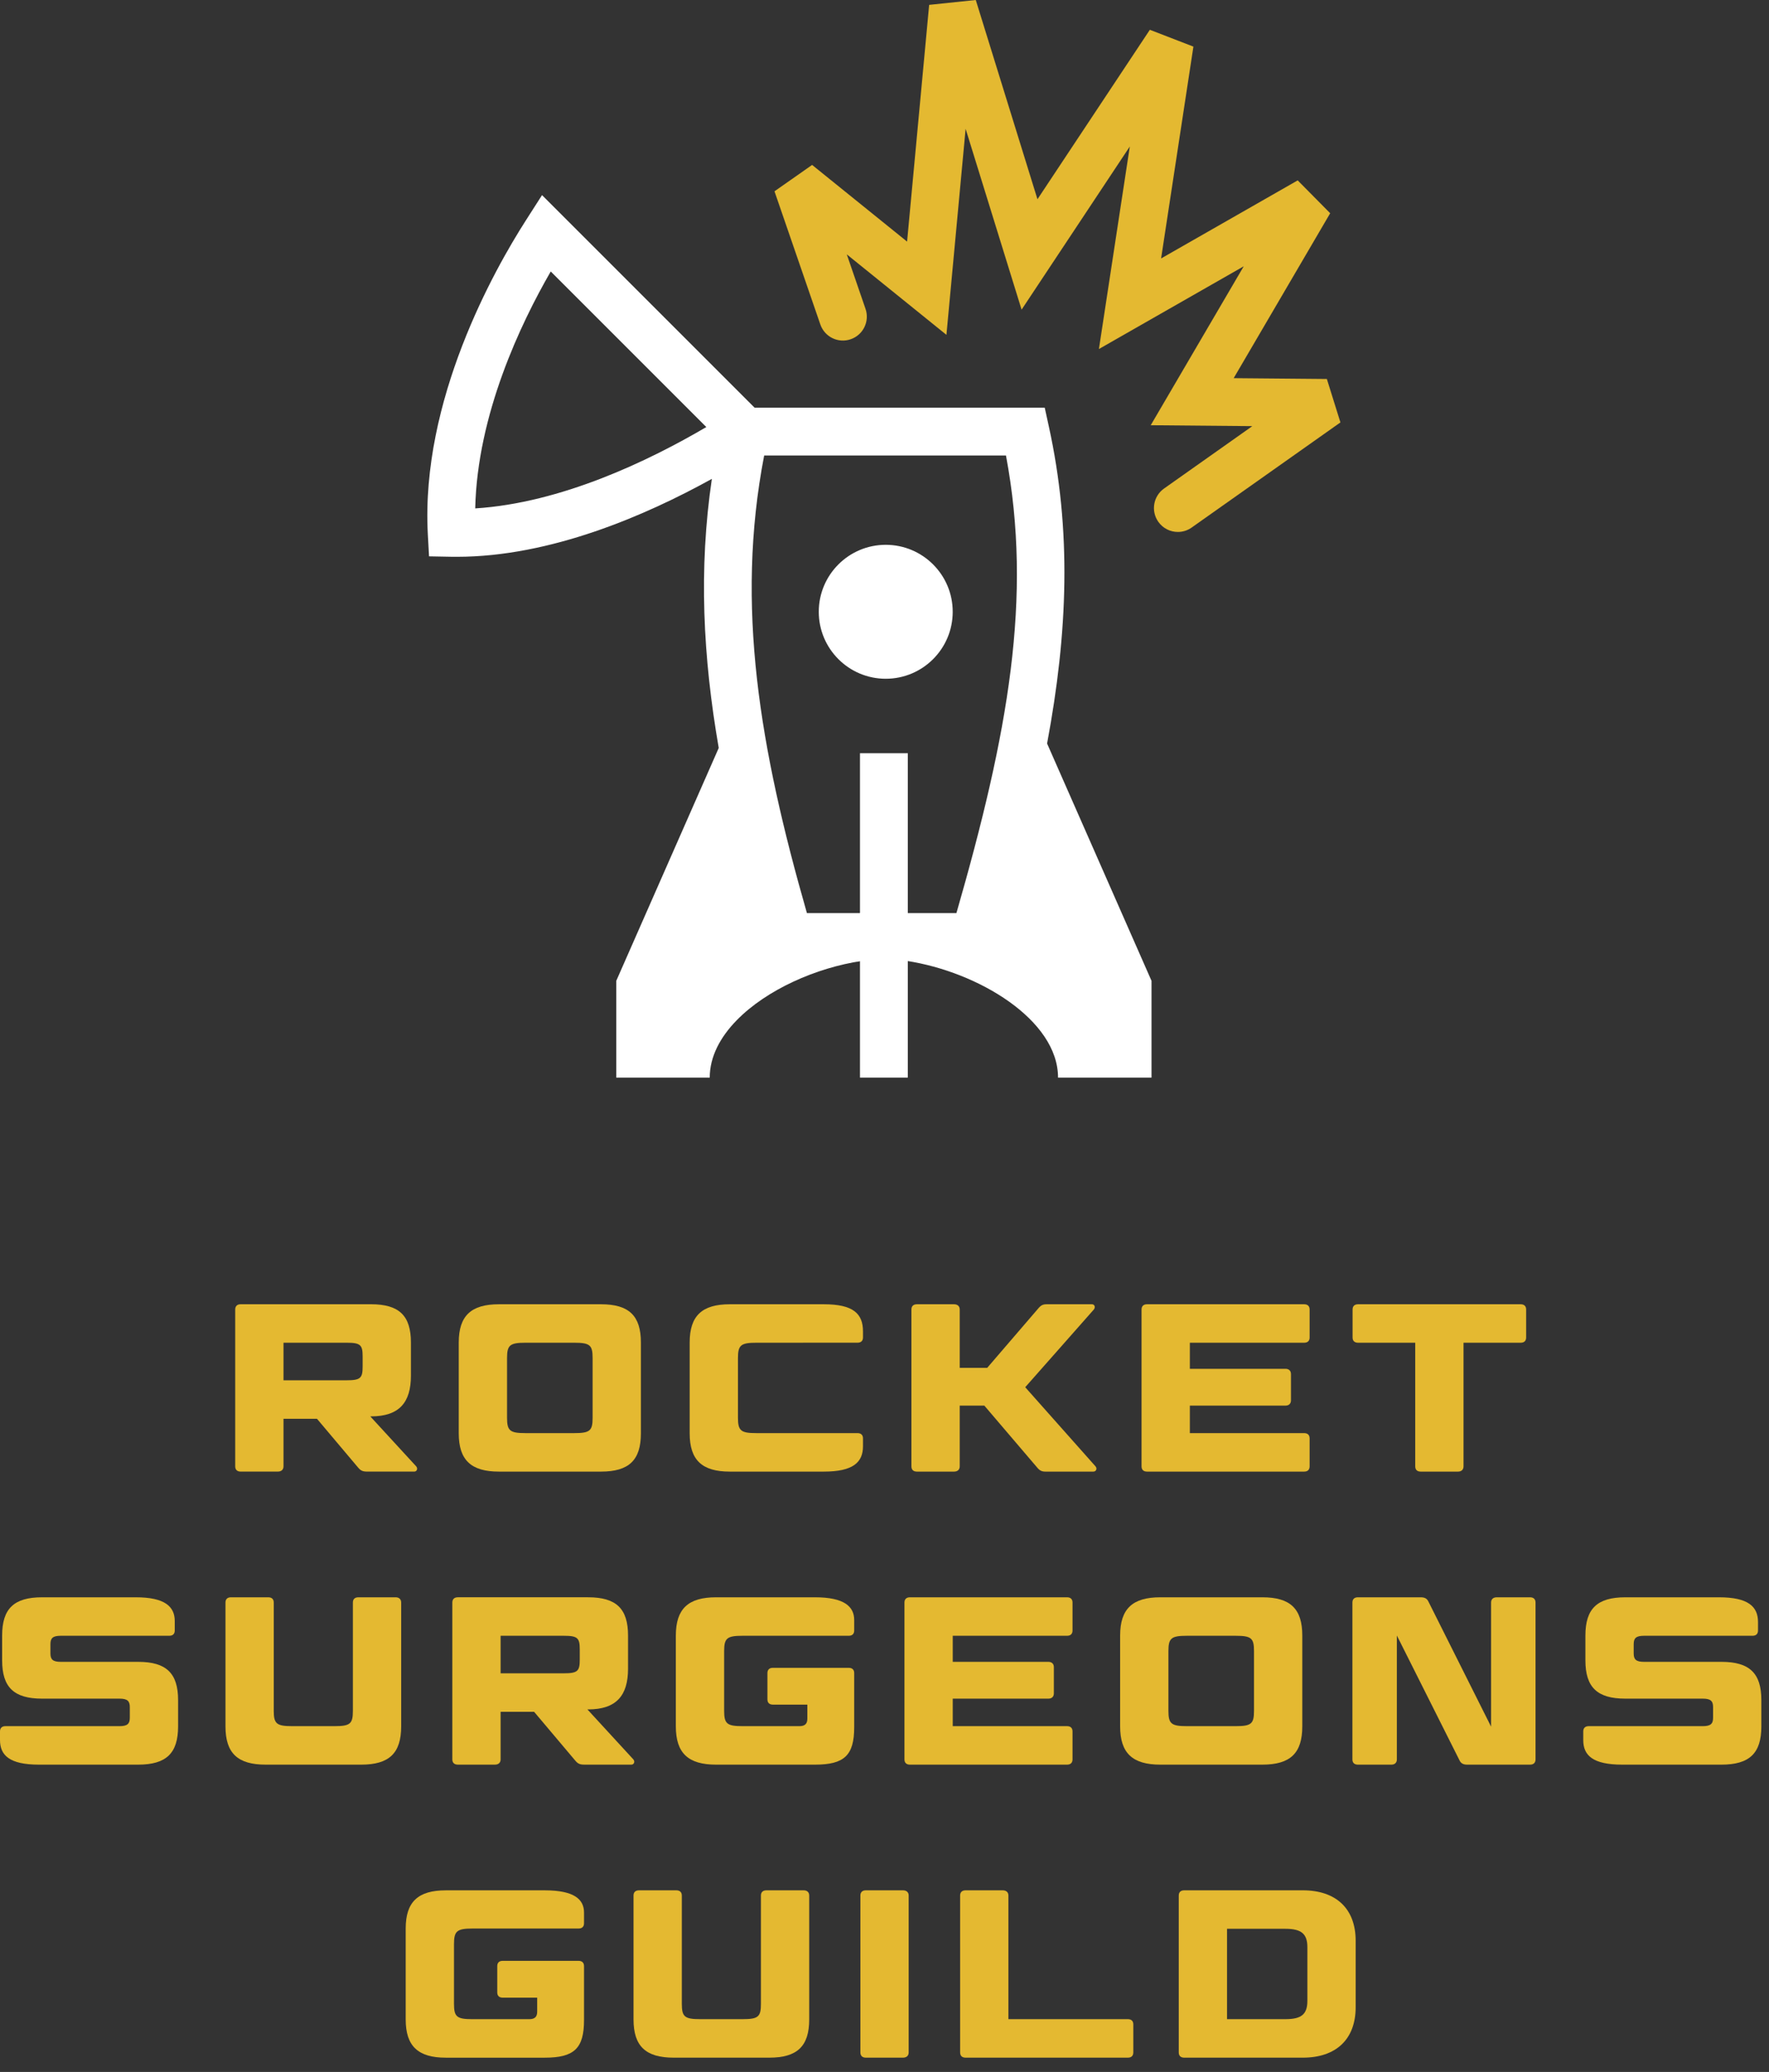 <?xml version="1.0" encoding="UTF-8"?>
<svg width="111px" height="130px" viewBox="0 0 111 130" version="1.1" xmlns="http://www.w3.org/2000/svg" xmlns:xlink="http://www.w3.org/1999/xlink">
    <rect x="0" y="0" width="111" height="130" fill="#333333" stroke="none"/>
    <!-- Generator: Sketch 51.3 (57544) - http://www.bohemiancoding.com/sketch -->
    <title>rsg-lockup-vert-on-dark</title>
    <desc>Created with Sketch.</desc>
    <defs></defs>
    <g id="rsg-lockup-vert-on-dark" stroke="none" stroke-width="1" fill="none" fill-rule="evenodd">
        <g id="logotype" transform="translate(0, 81)" fill="#E4B931">
            <path d="M29.641,40.002 C28.665,40.002 28.486,40.169 28.486,40.979 L28.486,44.729 C28.486,45.539 28.665,45.689 29.641,45.689 L33.211,45.689 C33.556,45.689 33.706,45.539 33.706,45.224 L33.706,44.339 L31.545,44.339 C31.32,44.339 31.201,44.219 31.201,44.009 L31.201,42.358 C31.201,42.149 31.32,42.029 31.545,42.029 L36.301,42.029 C36.526,42.029 36.646,42.149 36.646,42.358 L36.646,45.749 C36.646,47.52 36.031,48.105 34.186,48.105 L27.975,48.105 C26.235,48.105 25.456,47.384 25.456,45.704 L25.456,40.004 C25.456,38.323 26.235,37.605 27.975,37.605 L34.186,37.605 C36.031,37.605 36.646,38.173 36.646,38.997 L36.646,39.673 C36.646,39.882 36.526,40.002 36.301,40.002 L29.641,40.002 Z" id="Fill-1"></path>
            <path d="M42.782,44.728 C42.782,45.539 42.962,45.688 43.937,45.688 L46.592,45.688 C47.581,45.688 47.746,45.539 47.746,44.728 L47.746,37.933 C47.746,37.723 47.867,37.604 48.092,37.604 L50.431,37.604 C50.642,37.604 50.776,37.723 50.776,37.933 L50.776,45.704 C50.776,47.383 50.028,48.104 48.272,48.104 L42.272,48.104 C40.517,48.104 39.752,47.383 39.752,45.704 L39.752,37.933 C39.752,37.723 39.871,37.604 40.096,37.604 L42.437,37.604 C42.661,37.604 42.782,37.723 42.782,37.933 L42.782,44.728 Z" id="Fill-4"></path>
            <path d="M57.017,47.773 C57.017,47.984 56.882,48.104 56.658,48.104 L54.332,48.104 C54.107,48.104 53.987,47.984 53.987,47.773 L53.987,37.933 C53.987,37.723 54.107,37.604 54.332,37.604 L56.658,37.604 C56.882,37.604 57.017,37.723 57.017,37.933 L57.017,47.773 Z" id="Fill-7"></path>
            <path d="M63.275,45.688 L70.768,45.688 C70.992,45.688 71.112,45.808 71.112,46.019 L71.112,47.773 C71.112,47.984 70.992,48.104 70.768,48.104 L60.59,48.104 C60.365,48.104 60.245,47.984 60.245,47.773 L60.245,37.933 C60.245,37.723 60.365,37.604 60.59,37.604 L62.915,37.604 C63.139,37.604 63.275,37.723 63.275,37.933 L63.275,45.688 Z" id="Fill-10"></path>
            <path d="M76.994,45.688 L80.654,45.688 C81.659,45.688 82.034,45.388 82.034,44.534 L82.034,41.173 C82.034,40.334 81.659,40.018 80.654,40.018 L76.994,40.018 L76.994,45.688 Z M81.749,37.604 C83.834,37.604 85.064,38.758 85.064,40.768 L85.064,44.939 C85.064,46.949 83.834,48.104 81.749,48.104 L74.308,48.104 C74.083,48.104 73.964,47.984 73.964,47.773 L73.964,37.933 C73.964,37.723 74.083,37.604 74.308,37.604 L81.749,37.604 Z" id="Fill-13"></path>
            <path d="M7.5,27.304 C7.995,27.304 8.145,27.154 8.145,26.779 L8.145,26.104 C8.145,25.729 7.995,25.578 7.5,25.578 L2.639,25.578 C0.869,25.578 0.134,24.859 0.134,23.179 L0.134,21.618 C0.134,19.939 0.869,19.219 2.639,19.219 L8.52,19.219 C10.35,19.219 10.965,19.804 10.965,20.709 L10.965,21.304 C10.965,21.513 10.845,21.633 10.62,21.633 L3.81,21.633 C3.314,21.633 3.165,21.783 3.165,22.158 L3.165,22.743 C3.165,23.118 3.314,23.269 3.81,23.269 L8.669,23.269 C10.44,23.269 11.175,23.989 11.175,25.669 L11.175,27.32 C11.175,28.998 10.44,29.719 8.669,29.719 L2.444,29.719 C0.599,29.719 0,29.134 0,28.172 L0,27.634 C0,27.424 0.12,27.304 0.345,27.304 L7.5,27.304 Z" id="Fill-28"></path>
            <path d="M17.177,26.344 C17.177,27.154 17.358,27.304 18.332,27.304 L20.988,27.304 C21.977,27.304 22.142,27.154 22.142,26.344 L22.142,19.548 C22.142,19.339 22.262,19.219 22.488,19.219 L24.828,19.219 C25.038,19.219 25.172,19.339 25.172,19.548 L25.172,27.32 C25.172,28.998 24.422,29.719 22.668,29.719 L16.668,29.719 C14.912,29.719 14.148,28.998 14.148,27.32 L14.148,19.548 C14.148,19.339 14.267,19.219 14.492,19.219 L16.832,19.219 C17.058,19.219 17.177,19.339 17.177,19.548 L17.177,26.344 Z" id="Fill-30"></path>
            <path d="M31.413,23.988 L35.373,23.988 C36.244,23.988 36.378,23.853 36.378,23.134 L36.378,22.488 C36.378,21.768 36.244,21.633 35.373,21.633 L31.413,21.633 L31.413,23.988 Z M39.408,21.618 L39.408,23.703 C39.408,25.384 38.673,26.254 36.903,26.254 L36.859,26.254 L39.739,29.388 C39.859,29.523 39.784,29.718 39.619,29.718 L36.663,29.718 C36.378,29.718 36.258,29.658 36.094,29.463 L33.514,26.404 L31.413,26.404 L31.413,29.388 C31.413,29.598 31.278,29.718 31.054,29.718 L28.728,29.718 C28.503,29.718 28.383,29.598 28.383,29.388 L28.383,19.548 C28.383,19.339 28.503,19.218 28.728,19.218 L36.903,19.218 C38.673,19.218 39.408,19.938 39.408,21.618 Z" id="Fill-32"></path>
            <path d="M46.593,21.633 C45.617,21.633 45.438,21.783 45.438,22.593 L45.438,26.344 C45.438,27.154 45.617,27.304 46.593,27.304 L50.163,27.304 C50.508,27.304 50.658,27.154 50.658,26.839 L50.658,25.953 L48.498,25.953 C48.273,25.953 48.154,25.834 48.154,25.623 L48.154,23.973 C48.154,23.764 48.273,23.644 48.498,23.644 L53.254,23.644 C53.478,23.644 53.599,23.764 53.599,23.973 L53.599,27.364 C53.599,29.134 52.983,29.719 51.139,29.719 L44.928,29.719 C43.188,29.719 42.407,28.998 42.407,27.32 L42.407,21.618 C42.407,19.939 43.188,19.219 44.928,19.219 L51.139,19.219 C52.983,19.219 53.599,19.804 53.599,20.648 L53.599,21.304 C53.599,21.513 53.478,21.633 53.254,21.633 L46.593,21.633 Z" id="Fill-34"></path>
            <path d="M66.953,19.219 C67.177,19.219 67.298,19.339 67.298,19.548 L67.298,21.304 C67.298,21.513 67.177,21.633 66.953,21.633 L59.782,21.633 L59.782,23.269 L65.782,23.269 C65.993,23.269 66.127,23.389 66.127,23.599 L66.127,25.249 C66.127,25.458 65.993,25.578 65.782,25.578 L59.782,25.578 L59.782,27.304 L66.953,27.304 C67.177,27.304 67.298,27.424 67.298,27.634 L67.298,29.389 C67.298,29.599 67.177,29.719 66.953,29.719 L57.097,29.719 C56.872,29.719 56.752,29.599 56.752,29.389 L56.752,19.548 C56.752,19.339 56.872,19.219 57.097,19.219 L66.953,19.219 Z" id="Fill-36"></path>
            <path d="M78.685,22.593 C78.685,21.783 78.52,21.633 77.53,21.633 L74.47,21.633 C73.495,21.633 73.315,21.783 73.315,22.593 L73.315,26.344 C73.315,27.154 73.495,27.304 74.47,27.304 L77.53,27.304 C78.52,27.304 78.685,27.154 78.685,26.344 L78.685,22.593 Z M81.715,27.32 C81.715,28.998 80.965,29.719 79.21,29.719 L72.805,29.719 C71.065,29.719 70.285,28.998 70.285,27.32 L70.285,21.618 C70.285,19.939 71.065,19.219 72.805,19.219 L79.21,19.219 C80.965,19.219 81.715,19.939 81.715,21.618 L81.715,27.32 Z" id="Fill-38"></path>
            <path d="M92.061,29.719 C91.82,29.719 91.671,29.644 91.58,29.448 L87.65,21.618 L87.65,29.389 C87.65,29.599 87.515,29.719 87.306,29.719 L85.205,29.719 C84.98,29.719 84.86,29.599 84.86,29.389 L84.86,19.548 C84.86,19.339 84.98,19.219 85.205,19.219 L89.15,19.219 C89.39,19.219 89.54,19.294 89.63,19.489 L93.561,27.334 L93.561,19.548 C93.561,19.339 93.695,19.219 93.92,19.219 L96.005,19.219 C96.23,19.219 96.35,19.339 96.35,19.548 L96.35,29.389 C96.35,29.599 96.23,29.719 96.005,29.719 L92.061,29.719 Z" id="Fill-40"></path>
            <path d="M106.845,27.304 C107.34,27.304 107.491,27.154 107.491,26.779 L107.491,26.104 C107.491,25.729 107.34,25.578 106.845,25.578 L101.985,25.578 C100.215,25.578 99.48,24.859 99.48,23.179 L99.48,21.618 C99.48,19.939 100.215,19.219 101.985,19.219 L107.866,19.219 C109.695,19.219 110.31,19.804 110.31,20.765 L110.31,21.304 C110.31,21.513 110.19,21.633 109.965,21.633 L103.155,21.633 C102.66,21.633 102.51,21.783 102.51,22.158 L102.51,22.743 C102.51,23.118 102.66,23.269 103.155,23.269 L108.015,23.269 C109.785,23.269 110.52,23.989 110.52,25.669 L110.52,27.32 C110.52,28.998 109.785,29.719 108.015,29.719 L101.789,29.719 C99.945,29.719 99.345,29.134 99.345,28.185 L99.345,27.634 C99.345,27.424 99.465,27.304 99.69,27.304 L106.845,27.304 Z" id="Fill-42"></path>
            <path d="M17.789,5.603 L21.749,5.603 C22.619,5.603 22.754,5.467 22.754,4.748 L22.754,4.103 C22.754,3.382 22.619,3.247 21.749,3.247 L17.789,3.247 L17.789,5.603 Z M25.784,3.232 L25.784,5.317 C25.784,6.998 25.049,7.868 23.279,7.868 L23.234,7.868 L26.114,11.002 C26.234,11.138 26.159,11.332 25.995,11.332 L23.039,11.332 C22.754,11.332 22.634,11.272 22.469,11.078 L19.889,8.018 L17.789,8.018 L17.789,11.002 C17.789,11.212 17.653,11.332 17.429,11.332 L15.103,11.332 C14.878,11.332 14.759,11.212 14.759,11.002 L14.759,1.163 C14.759,0.953 14.878,0.832 15.103,0.832 L23.279,0.832 C25.049,0.832 25.784,1.552 25.784,3.232 Z" id="Fill-16"></path>
            <path d="M37.185,4.208 C37.185,3.397 37.02,3.247 36.03,3.247 L32.971,3.247 C31.995,3.247 31.815,3.397 31.815,4.208 L31.815,7.958 C31.815,8.768 31.995,8.918 32.971,8.918 L36.03,8.918 C37.02,8.918 37.185,8.768 37.185,7.958 L37.185,4.208 Z M40.215,8.934 C40.215,10.613 39.466,11.333 37.71,11.333 L31.305,11.333 C29.565,11.333 28.785,10.613 28.785,8.934 L28.785,3.232 C28.785,1.553 29.565,0.833 31.305,0.833 L37.71,0.833 C39.466,0.833 40.215,1.553 40.215,3.232 L40.215,8.934 Z" id="Fill-18"></path>
            <path d="M53.805,8.918 C54.03,8.918 54.15,9.038 54.15,9.248 L54.15,9.742 C54.15,10.748 53.535,11.333 51.69,11.333 L45.794,11.333 C44.055,11.333 43.275,10.613 43.275,8.934 L43.275,3.232 C43.275,1.553 44.055,0.833 45.794,0.833 L51.69,0.833 C53.535,0.833 54.15,1.418 54.15,2.534 L54.15,2.916 C54.15,3.126 54.03,3.245 53.805,3.245 L47.46,3.247 C46.485,3.247 46.305,3.397 46.305,4.208 L46.305,7.958 C46.305,8.768 46.485,8.918 47.46,8.918 L50.715,8.918 L53.805,8.918 Z" id="Fill-20"></path>
            <path d="M64.33,6.038 L68.74,11.003 C68.86,11.139 68.785,11.333 68.605,11.333 L65.605,11.333 C65.365,11.333 65.245,11.272 65.08,11.078 L61.765,7.193 L60.22,7.193 L60.22,11.003 C60.22,11.213 60.084,11.333 59.86,11.333 L57.535,11.333 C57.309,11.333 57.189,11.213 57.189,11.003 L57.189,1.163 C57.189,0.953 57.309,0.833 57.535,0.833 L59.86,0.833 C60.084,0.833 60.22,0.953 60.22,1.163 L60.22,4.822 L61.945,4.822 L65.155,1.088 C65.32,0.892 65.44,0.833 65.68,0.833 L68.515,0.833 C68.68,0.833 68.755,1.013 68.635,1.163 L64.33,6.038 Z" id="Fill-22"></path>
            <path d="M81.83,0.833 C82.055,0.833 82.175,0.953 82.175,1.163 L82.175,2.918 C82.175,3.128 82.055,3.247 81.83,3.247 L74.66,3.247 L74.66,4.883 L80.66,4.883 C80.87,4.883 81.005,5.003 81.005,5.213 L81.005,6.863 C81.005,7.073 80.87,7.193 80.66,7.193 L74.66,7.193 L74.66,8.918 L81.83,8.918 C82.055,8.918 82.175,9.038 82.175,9.248 L82.175,11.003 C82.175,11.213 82.055,11.333 81.83,11.333 L71.975,11.333 C71.749,11.333 71.629,11.213 71.629,11.003 L71.629,1.163 C71.629,0.953 71.749,0.833 71.975,0.833 L81.83,0.833 Z" id="Fill-24"></path>
            <path d="M88.802,3.247 L85.216,3.247 C84.992,3.247 84.871,3.128 84.871,2.918 L84.871,1.163 C84.871,0.953 84.992,0.833 85.216,0.833 L95.416,0.833 C95.641,0.833 95.761,0.953 95.761,1.163 L95.761,2.918 C95.761,3.128 95.641,3.247 95.416,3.247 L91.832,3.247 L91.832,11.003 C91.832,11.213 91.697,11.333 91.487,11.333 L89.147,11.333 C88.921,11.333 88.802,11.213 88.802,11.003 L88.802,3.247 Z" id="Fill-26"></path>
        </g>
        <g id="mark" transform="translate(26, 0)">
            <path d="M29.578,42.587 C31.899,42.587 33.78,40.706 33.78,38.385 C33.78,36.065 31.899,34.183 29.578,34.183 C27.258,34.183 25.376,36.065 25.376,38.385 C25.376,40.706 27.258,42.587 29.578,42.587 M21.949,28.58 L37.122,28.58 C38.798,37.486 37.265,46.008 34.013,57.29 L30.962,57.29 L30.962,47.258 L27.962,47.258 L27.962,57.29 L24.632,57.29 C21.673,46.964 20.13,38.008 21.949,28.58 Z M3.819,31.899 C3.95,26.009 6.667,20.308 8.558,17.033 L18.32,26.794 C14.719,28.909 9.219,31.559 3.819,31.899 Z M39.702,46.651 C41.011,39.651 41.244,33.291 39.812,26.759 L39.554,25.58 L21.349,25.58 L8.011,12.243 L7.006,13.813 C5.003,16.939 0.395,25.116 0.845,33.513 L0.921,34.907 L2.316,34.933 C2.435,34.934 2.553,34.935 2.672,34.935 C8.534,34.935 14.503,32.351 18.667,30.046 C17.833,35.71 18.107,41.214 19.099,46.929 L12.669,61.541 L12.669,67.612 L18.534,67.612 C18.534,66.304 19.188,65.074 20.234,64.006 C22.1,62.099 25.211,60.714 28.086,60.29 L30.894,60.29 C35.367,60.97 40.389,63.986 40.389,67.612 L46.255,67.612 L46.255,61.541 L39.702,46.651 Z" id="rocket" fill="#FFFFFF"></path>
            <polygon id="wing" fill="#FFFFFF" points="27.962 67.612 30.962 67.612 30.962 57.29 27.962 57.29"></polygon>
            <path d="M47.908,33.376 C47.437,33.376 46.974,33.155 46.682,32.741 C46.204,32.065 46.365,31.129 47.042,30.651 L52.58,26.737 L46.205,26.68 L52.041,16.708 L42.954,21.899 L44.892,9.192 L38.102,19.429 L34.59,8.082 L33.386,21.009 L27.133,15.959 L28.309,19.379 C28.579,20.162 28.163,21.016 27.38,21.285 C26.595,21.557 25.743,21.14 25.473,20.355 L22.597,12.003 L24.958,10.348 L30.917,15.159 L32.302,0.305 L35.227,-0 L39.098,12.501 L46.15,1.869 L48.883,2.925 L46.856,16.216 L55.427,11.318 L57.466,13.379 L51.41,23.727 L57.257,23.779 L58.108,26.504 L48.772,33.101 C48.51,33.287 48.208,33.376 47.908,33.376" id="exclamation" fill="#E4B931"></path>
        </g>
    </g>
</svg>